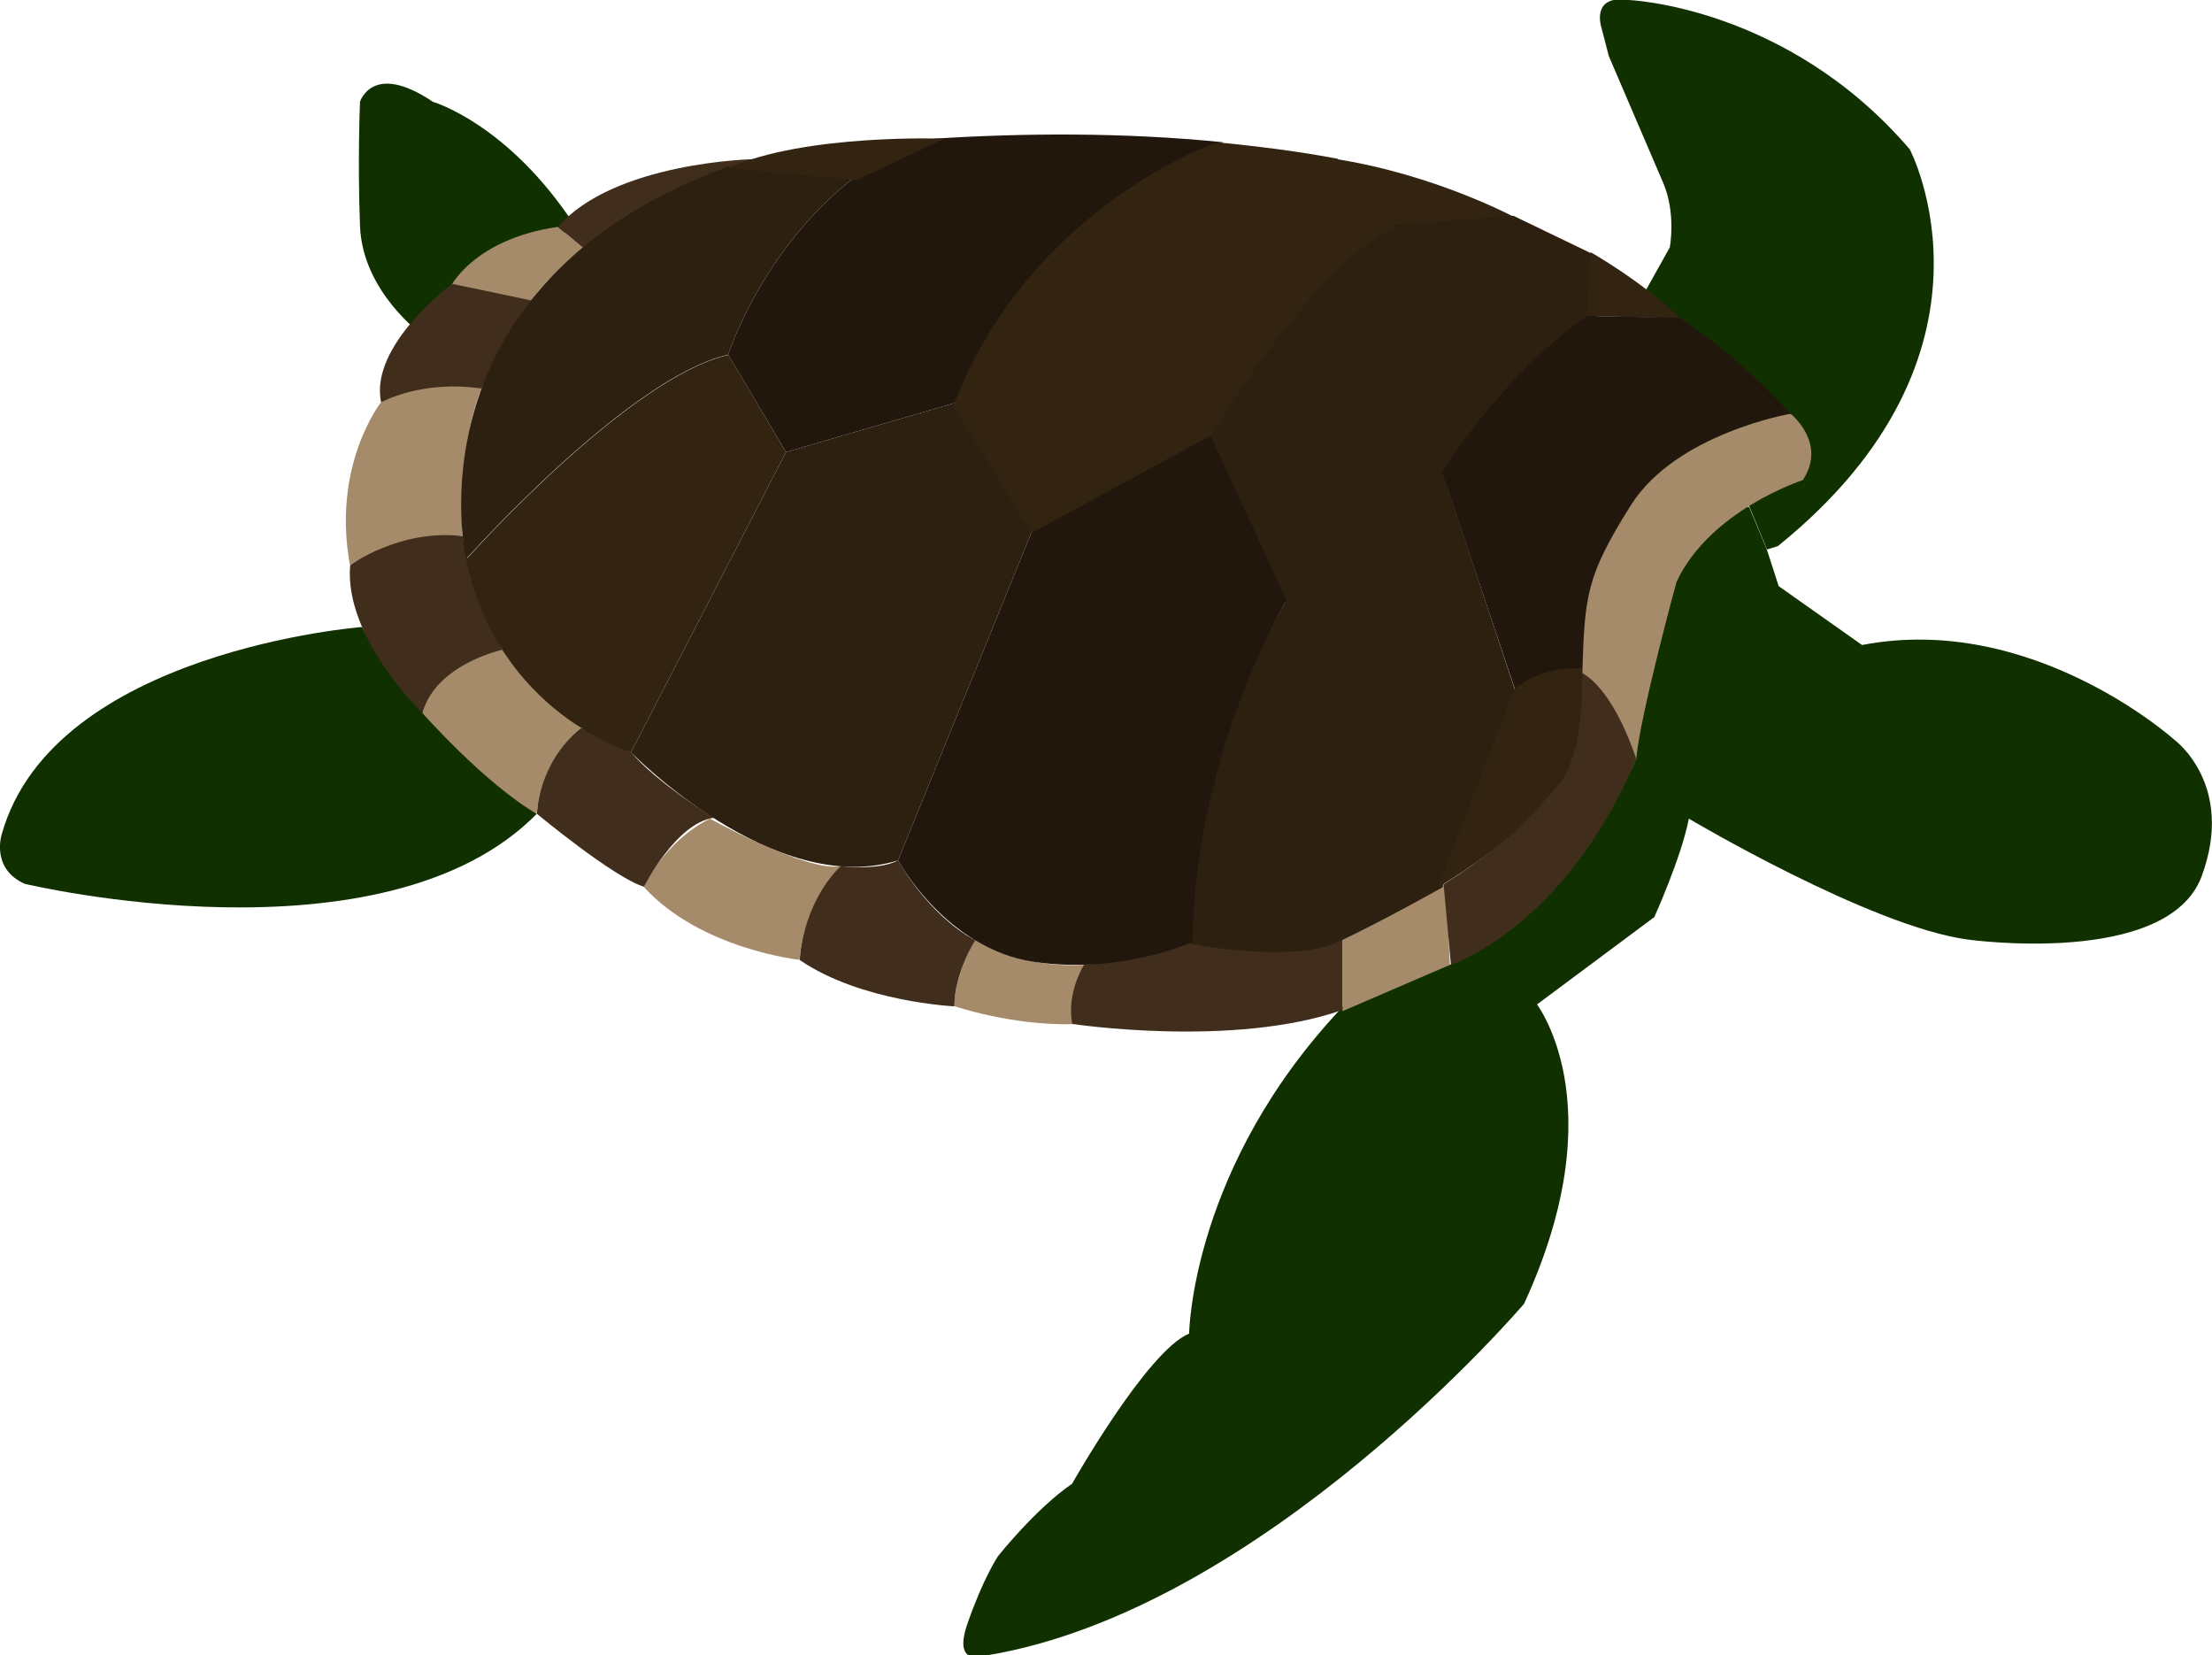 <?xml version="1.0" encoding="utf-8"?>
<!-- Generator: Adobe Illustrator 18.1.1, SVG Export Plug-In . SVG Version: 6.00 Build 0)  -->
<svg version="1.1" xmlns="http://www.w3.org/2000/svg" xmlns:xlink="http://www.w3.org/1999/xlink" x="0px" y="0px"
	 viewBox="0 0 1056.2 790.2" style="enable-background:new 0 0 1056.2 790.2;" xml:space="preserve">
<style type="text/css">
	.st0{fill:#113000;}
	.st1{fill:#A68B6A;}
	.st2{fill:#402D1C;}
	.st3{fill:#2E2010;}
	.st4{fill:#21170C;}
	.st5{fill:#332412;}
</style>
<g id="Layer_22">
	<g>
		<path class="st0" d="M201.7,159.9c0,0-28.6-20.5-29.8-52c-1.2-31.5,0-59.3,0-59.3s5.9-19.5,34.8,0c0,0,36,10.4,67.9,59.3
			L201.7,159.9z"/>
		<path class="st0" d="M781.3,362c-28.3,65.7-90.1,99.2-90.1,99.2c20.6,1,41.6,19.1,41.6,19.1l57.1-42.5c0,0,13-28.7,16.5-47
			c0,0,86.6,51.4,133.1,57.7c0,0,95.7,13.4,111.8-30.3s-13-65-13-65s-67.7-61-149.2-45.3l-39.8-28.1l-5.6-17.3l-8.5-20.5H815
			l-25.6,29.3l-14.6,39.9l-0.8,28.6L781.3,362z"/>
		<path class="st0" d="M785.9,138.5l11.4-20.4c0,0,3.1-16.1-3.1-30.7l-26-60.6L764.6,13c0,0-5.1-15.7,13-13c0,0,75.6,2.8,134.3,71.3
			c0,0,51.2,97.3-63,189.4l-5.2,1.6l-10.5-25.6L785.9,138.5z"/>
		<path class="st0" d="M471.3,790.2c0,0-16.9,6.7-9.4-15c7.5-21.7,14.6-32.3,14.6-32.3s18.1-22.8,35.4-34.6c0,0,35.8-63.4,55.9-71.7
			c0,0,0.9-80.1,74.2-156.9c0,0,54.9-41.9,90.8-1.8c0,0,39.4,48-5.1,144.5C727.6,622.5,603.6,768.2,471.3,790.2z"/>
		<path class="st0" d="M172.9,299.3c0,0-147.2,11.3-172,98.7c0,0-5.6,16.5,10.9,23.9c0,0,171.3,41,244.5-33.4
			C256.3,388.5,196.3,345.3,172.9,299.3z"/>
	</g>
</g>
<g id="Layer_29">
	<g>
		<path class="st1" d="M266.4,108.3l11.9,9.9c0,0-16.1,13.2-24.8,25.3l-38.8-5.9C214.7,137.5,225.6,114.2,266.4,108.3z"/>
		<path class="st1" d="M229.9,185.5c0,0-25.2-6.2-48,6.6c0,0-23.6,29.8-14.8,77.7c0,0,24.7-16.7,53.7-13.9
			C220.9,255.9,217.8,215.8,229.9,185.5z"/>
		<path class="st1" d="M240.2,309.6c0,0-34.3,8.3-38.5,30.8c0,0,29.8,33.7,54.6,48.1c0,0,0.4-23.6,21-41
			C277.4,347.5,258.9,333.8,240.2,309.6z"/>
		<path class="st1" d="M307.4,423.4c0,0,9.7-21.7,31.6-32.6c0,0,45.8,25.5,62.3,22.7c0,0-18,19.6-19.5,44.7
			C381.8,458.2,334.6,453.2,307.4,423.4z"/>
		<path class="st1" d="M465.7,448.8c0,0-10,15.6-10,31.5c0,0,27.2,9.4,57.3,8.6c0,0-2.1-16.5,5-28.3
			C518,460.6,488.6,463.1,465.7,448.8z"/>
		<polygon class="st1" points="641,448.5 641,482.7 692.3,460.6 690.4,422.1 		"/>
		<path class="st1" d="M781.3,362.2c0,0-6.8-24-25.9-40.1c0,0-3.7-73.9,36.5-99.6c0,0,24.2-20.5,63.1-25c0,0,17.6,14,5.8,31.7
			c0,0-44.1,14.2-60.2,48.4C800.5,277.6,782.9,342.5,781.3,362.2z"/>
	</g>
</g>
<g id="Layer_28">
	<g>
		<path class="st2" d="M266.4,108.3l11.9,9.9c0,0,37.3-26.2,81.8-42.2C360,75.9,293.3,77.3,266.4,108.3z"/>
		<path class="st2" d="M215.9,135.5c0,0-39.8,29.4-33.9,56.6c0,0,18.9-10.9,48-6.6c0,0,11.4-25.6,23.6-42.1L215.9,135.5z"/>
		<path class="st2" d="M167.2,269.8c0,0,23.6-17.4,53.7-13.9c0,0,4.5,28.8,18.9,54.3c0,0-31.8,6.9-38.1,30.2
			C201.7,340.4,164.2,304.4,167.2,269.8z"/>
		<path class="st2" d="M277.4,347.5c-20.9,17.1-21,41-21,41s36.6,30.4,51.1,34.8c0,0,15.2-30.4,33.3-32.9c0,0-27.7-17.1-39.5-31.4
			L277.4,347.5z"/>
		<path class="st2" d="M401.3,413.5c0,0,18.3,2.2,27.5-2.8c0,0,14.1,25.9,36.9,38.2c0,0-10,15.3-10,31.5c0,0-44.6-2.1-73.8-22.1
			C381.8,458.2,382.6,432.5,401.3,413.5z"/>
		<path class="st2" d="M517.7,460.4c0,0-8.6,13.4-5.7,28.4c0,0,77,11.6,129-6.7v-33.7c0,0-16.3,11.5-72.2,1.2
			C568.9,449.6,543.7,459,517.7,460.4z"/>
		<path class="st2" d="M689.3,422.1l3.5,38.5c0,0,54.7-18,88.5-98.4c0,0-10.4-33.2-26.7-41.4c0,0,0.8,39.6-12.8,55.1
			C741.8,375.9,729.2,397.3,689.3,422.1z"/>
	</g>
</g>
<g id="Layer_14">
	<path class="st3" d="M688.7,225.2l-74.4,61.4c0,0-45.7,72.9-46.8,163.8c0,0,49.2,9.8,71.6-0.8c22.4-10.6,49.6-26,49.6-26l35.4-92.1
		L688.7,225.2z"/>
	<path class="st3" d="M428.8,410.7L493.4,252l-37-59.8l-81.1,23.6l-74,143.3C301.2,359.1,369.7,429.2,428.8,410.7z"/>
	<path class="st3" d="M407.5,85l-59.8-5.5c-155.1,56.7-125.2,187.4-125.2,187.4s77.2-86.6,125.2-97.6
		C347.7,169.3,363.4,119.7,407.5,85z"/>
	<path class="st4" d="M347.7,169.3c0,0,15.7-49.6,59.8-84.3L446,66.2c42.4-2.7,90.3-3.1,138.1,1.7c0,0-91.5,29.8-127.7,124.3
		l-81.1,23.6L347.7,169.3z"/>
	<path class="st5" d="M636.5,75.7l28.7,34.7l60.7-5.3C725.9,105.1,686.6,83.3,636.5,75.7z"/>
	<path class="st3" d="M691.2,228.7L615,290.4l-38.3-82.1c0,0,34.2-68.6,85.6-100.6l60.3-4.7L762,122v30
		C762,152,725.3,176,691.2,228.7z"/>
	<path class="st5" d="M759.5,120.4c0,0,23.3,13,43.1,31.6l-44.8-1.2L759.5,120.4z"/>
	<path class="st4" d="M569.4,449.6c1.2-91,44.9-163,44.9-163l-37.4-81.1L493.4,252l-64.6,158.7c0,0,22.8,42.1,64.6,48.4
		C535.1,465.4,569.4,449.6,569.4,449.6z"/>
	<path class="st5" d="M375.3,215.8l-74,143.3c0,0-63.8-18.9-78.7-92.1c0,0,77.2-86.6,125.2-97.6L375.3,215.8z"/>
	<path class="st5" d="M665.6,108.4c-39.8,19.9-87.6,99.6-87.6,99.6l-85.3,46.3l-37.5-60.6c36.7-95.6,126-125.8,126-125.8
		c18.2,1.8,39.6,4.4,57.5,7.9L665.6,108.4z"/>
	<path class="st5" d="M347.7,80.2l61.5,5.7l41.6-19.7C450.7,66.2,384.7,63.7,347.7,80.2z"/>
	<path class="st4" d="M802.1,151.7c0,0,26,16.2,52.9,45.8c0,0-54.7,9.4-76.3,43.7c-21.6,34.3-22,43.4-23.2,80.9
		c0,0-22.4,0.3-31.3,9.4l-35.6-106c0,0,26.7-44.6,69.2-74.7L802.1,151.7z"/>
	<path class="st5" d="M686.7,423.6l36.5-94.8c0,0,12.2-10.9,32.2-9.7c0,0,2.1,39.5-10.9,55C731.4,389.6,721.7,402.1,686.7,423.6z"/>
</g>
</svg>

